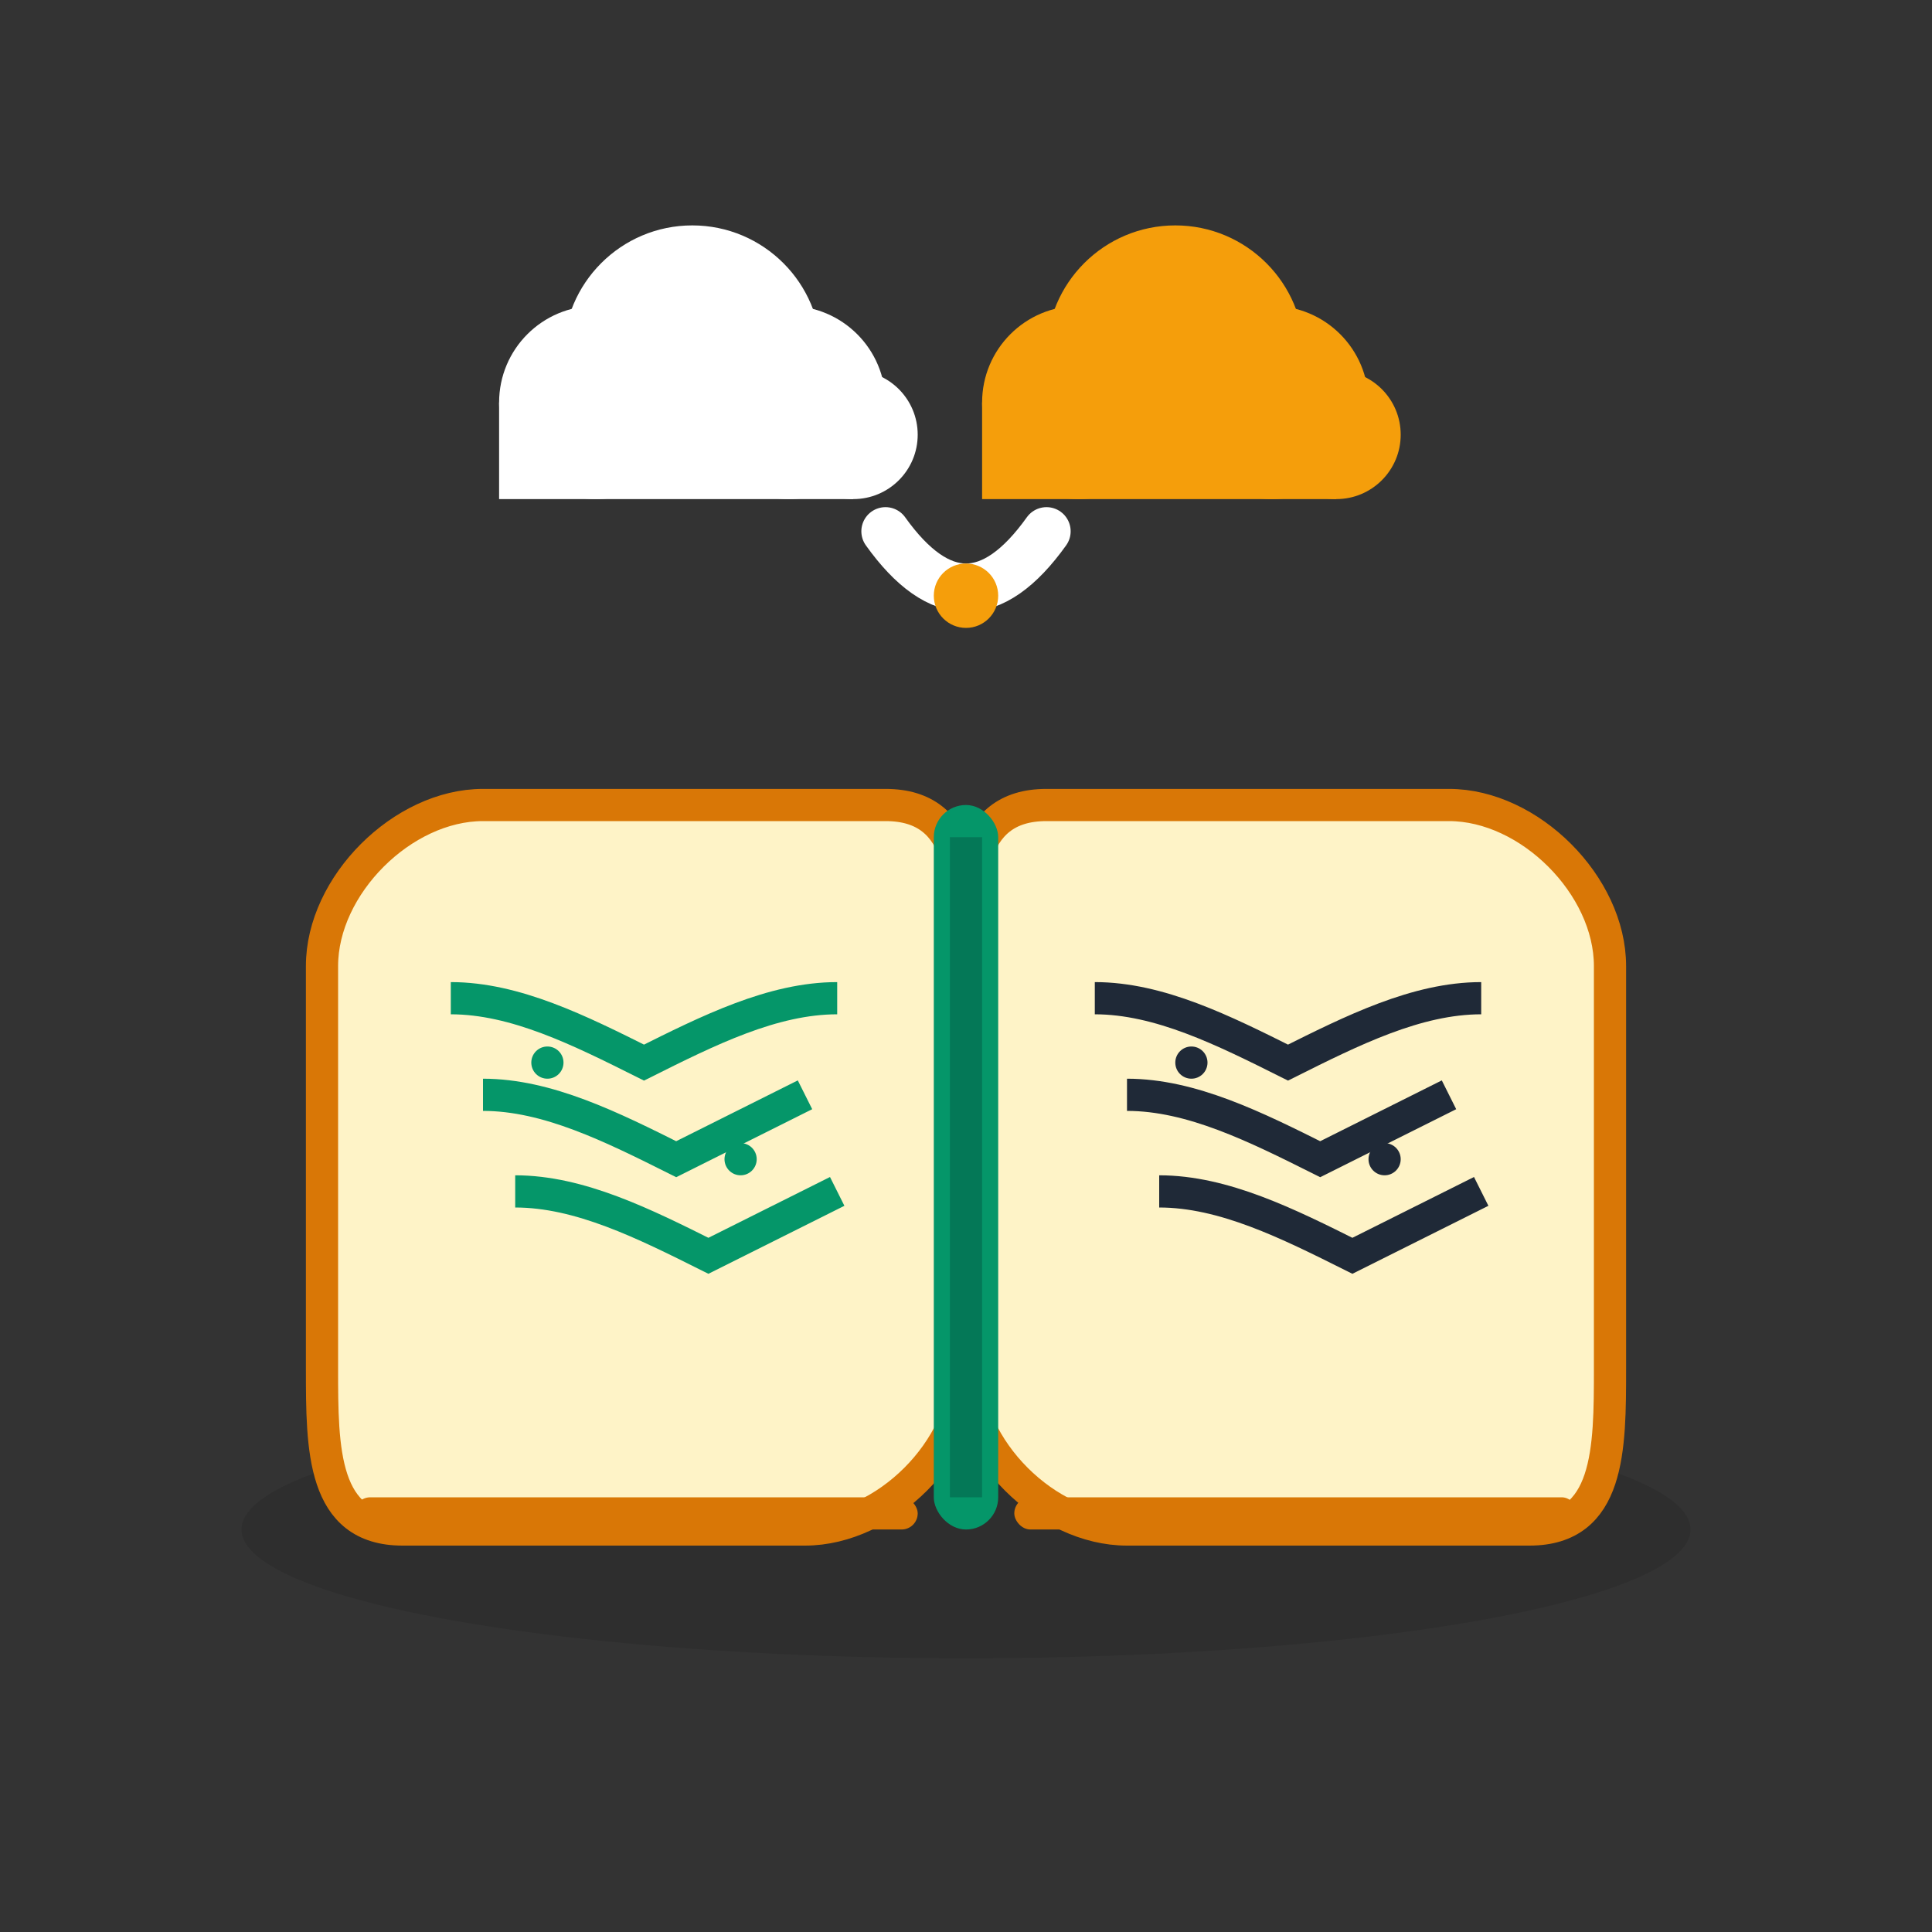<svg width="120" height="120" viewBox="0 0 120 120" fill="none" xmlns="http://www.w3.org/2000/svg">
  <rect x="0" y="0" width="120" height="120" fill="#333333" stroke="none"/>
  <!-- Cloud symbols -->
  <g transform="translate(60,25)">
    <!-- Left cloud (white) -->
    <g transform="translate(-15,0)">
      <circle cx="-8" cy="0" r="6" fill="white"/>
      <circle cx="-2" cy="-3" r="8" fill="white"/>
      <circle cx="4" cy="0" r="6" fill="white"/>
      <circle cx="8" cy="2" r="4" fill="white"/>
      <rect x="-14" y="0" width="22" height="6" fill="white"/>
    </g>
    
    <!-- Right cloud (orange/yellow) -->
    <g transform="translate(15,0)">
      <circle cx="-8" cy="0" r="6" fill="#F59E0B"/>
      <circle cx="-2" cy="-3" r="8" fill="#F59E0B"/>
      <circle cx="4" cy="0" r="6" fill="#F59E0B"/>
      <circle cx="8" cy="2" r="4" fill="#F59E0B"/>
      <rect x="-14" y="0" width="22" height="6" fill="#F59E0B"/>
    </g>
    
    <!-- Connection line -->
    <path d="M-5,8 Q0,15 5,8" stroke="white" stroke-width="3" fill="none" stroke-linecap="round"/>
    <circle cx="0" cy="12" r="2" fill="#F59E0B"/>
  </g>
  
  <!-- Open Quran Book -->
  <g transform="translate(60,70)">
    <!-- Book base/shadow -->
    <ellipse cx="0" cy="25" rx="45" ry="8" fill="rgba(0,0,0,0.1)"/>
    
    <!-- Left page -->
    <path d="M-40,-10 C-40,-15 -35,-20 -30,-20 L-5,-20 C0,-20 0,-15 0,-10 L0,15 C0,20 -5,25 -10,25 L-35,25 C-40,25 -40,20 -40,15 Z" 
          fill="#FEF3C7" stroke="#D97706" stroke-width="2"/>
    
    <!-- Right page -->
    <path d="M40,-10 C40,-15 35,-20 30,-20 L5,-20 C0,-20 0,-15 0,-10 L0,15 C0,20 5,25 10,25 L35,25 C40,25 40,20 40,15 Z" 
          fill="#FEF3C7" stroke="#D97706" stroke-width="2"/>
    
    <!-- Book spine -->
    <rect x="-2" y="-20" width="4" height="45" fill="#059669" rx="2"/>
    
    <!-- Left page content - Arabic calligraphy style -->
    <g transform="translate(-20,0)">
      <path d="M-12,-8 C-8,-8 -4,-6 0,-4 C4,-6 8,-8 12,-8" stroke="#059669" stroke-width="2" fill="none"/>
      <path d="M-10,-2 C-6,-2 -2,0 2,2 C6,0 10,-2 10,-2" stroke="#059669" stroke-width="2" fill="none"/>
      <path d="M-8,4 C-4,4 0,6 4,8 C8,6 12,4 12,4" stroke="#059669" stroke-width="2" fill="none"/>
      <circle cx="-6" cy="-4" r="1" fill="#059669"/>
      <circle cx="6" cy="2" r="1" fill="#059669"/>
    </g>
    
    <!-- Right page content - Arabic calligraphy style -->
    <g transform="translate(20,0)">
      <path d="M-12,-8 C-8,-8 -4,-6 0,-4 C4,-6 8,-8 12,-8" stroke="#1F2937" stroke-width="2" fill="none"/>
      <path d="M-10,-2 C-6,-2 -2,0 2,2 C6,0 10,-2 10,-2" stroke="#1F2937" stroke-width="2" fill="none"/>
      <path d="M-8,4 C-4,4 0,6 4,8 C8,6 12,4 12,4" stroke="#1F2937" stroke-width="2" fill="none"/>
      <circle cx="-6" cy="-4" r="1" fill="#1F2937"/>
      <circle cx="6" cy="2" r="1" fill="#1F2937"/>
    </g>
    
    <!-- Book binding detail -->
    <rect x="-1" y="-18" width="2" height="41" fill="#047857"/>
    
    <!-- Page edges -->
    <rect x="-38" y="23" width="35" height="2" fill="#D97706" rx="1"/>
    <rect x="3" y="23" width="35" height="2" fill="#D97706" rx="1"/>
  </g>
</svg>
